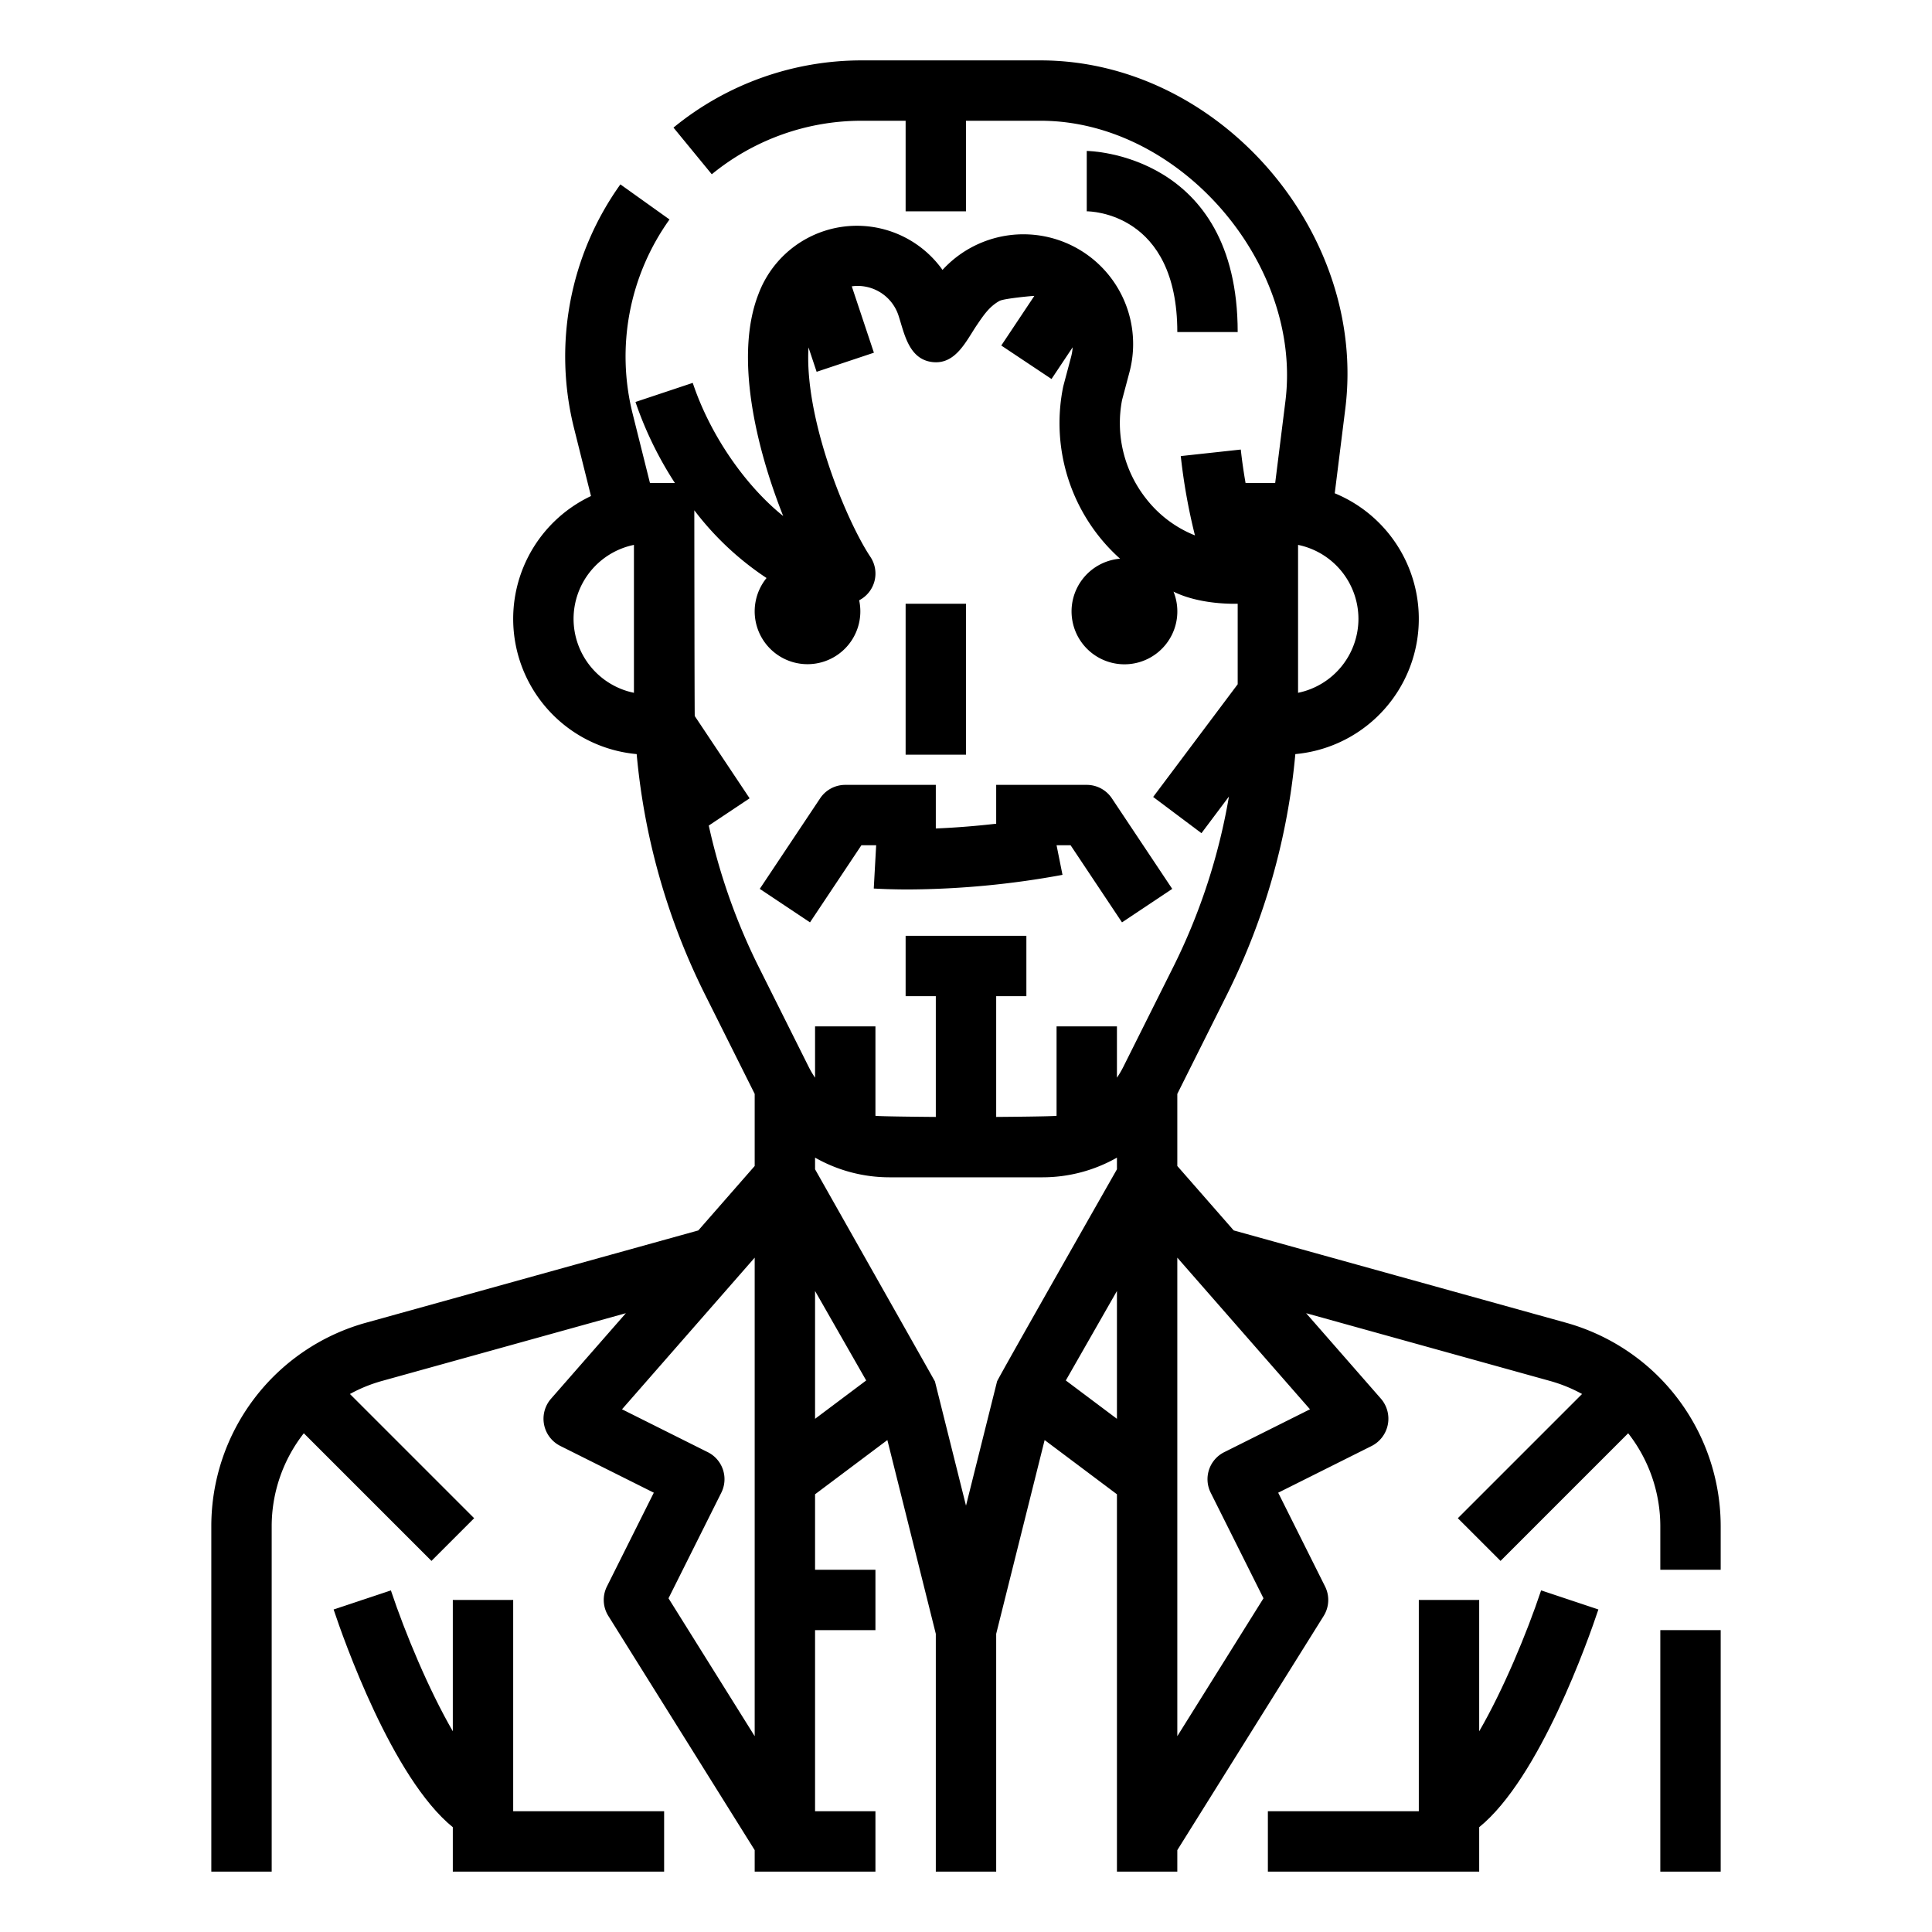<svg xmlns="http://www.w3.org/2000/svg" viewBox="0 0 512 512" x="0px" y="0px"><title>Avatar icon</title><desc>Avatar icon for website, application, printing, document, poster design, etc.</desc><g><path d="M436.9,362.351a56.226,56.226,0,0,0-21.906-11.819l-88.051-24.461L312,309V289.889l13.267-26.534a178.485,178.485,0,0,0,18.009-63.511,35.992,35.992,0,0,0,10.445-69.12l2.8-22.42c5.859-46.875-33.612-92.3-80.8-92.3H228.271A78.689,78.689,0,0,0,178.48,33.815l10.15,12.37A62.641,62.641,0,0,1,228.271,32H240V56h16V32h19.729c36.977,0,69.474,37.876,64.919,74.319L337.938,128h-7.851c-.513-2.943-.943-5.9-1.266-8.865l-15.906,1.73a156.291,156.291,0,0,0,3.759,21.019,30.882,30.882,0,0,1-12.964-9.759A32.326,32.326,0,0,1,297.359,106l1.956-7.353a29.077,29.077,0,0,0-49.539-27.12,27.854,27.854,0,0,0-48.823,6.531c-6.373,16.484-.527,40.745,6.6,58.691-9.8-7.856-19.263-21.169-23.967-35.282l-15.178,5.06A96.241,96.241,0,0,0,178.856,128h-6.61l-4.591-18.364a62.394,62.394,0,0,1,9.773-51.472l-13.02-9.3a78.365,78.365,0,0,0-12.275,64.652l4.485,17.942a35.991,35.991,0,0,0,12.106,68.385,178.485,178.485,0,0,0,18.009,63.511L200,289.889V309l-14.941,17.076L97.017,350.53A55.953,55.953,0,0,0,56,404.48V496H72V404.48a40.014,40.014,0,0,1,8.515-24.651l33.828,33.828,11.314-11.314-32.92-32.92a39.778,39.778,0,0,1,8.555-3.475l64.57-17.938L145.98,370.732a8.059,8.059,0,0,0,2.442,12.423l24.845,12.423-12.422,24.844a8,8,0,0,0,.371,7.818L200,490.3V496h32V480H216V432h16V416H216V396l19.161-14.371L248,432.985V496h16V432.985l12.839-51.356L296,396V496h16v-5.7l38.784-62.055a8,8,0,0,0,.371-7.818l-12.422-24.844,24.844-12.422a8.108,8.108,0,0,0,2.444-12.424L346.138,348.01l64.579,17.94a39.767,39.767,0,0,1,8.547,3.472l-32.921,32.921,11.314,11.314,33.827-33.827A40.007,40.007,0,0,1,440,404.48V416h16V404.48A56.038,56.038,0,0,0,436.9,362.351ZM264.228,366.1,256,399.016,247.772,366.1c-.02-.081-31.772-56.227-31.772-56.227v-3.09A39.944,39.944,0,0,0,235.777,312h40.446A39.944,39.944,0,0,0,296,306.786v3.09S264.4,365.392,264.228,366.1ZM360,164a20.037,20.037,0,0,1-16,19.6V144.4A20.037,20.037,0,0,1,360,164Zm-208,0a20.037,20.037,0,0,1,16-19.6v39.2A20.037,20.037,0,0,1,152,164Zm35.831,54.78,10.825-7.218-14.54-21.809C184.047,187.836,184,136,184,136v-.766a78.225,78.225,0,0,0,19.141,17.946,14,14,0,1,0,24.547,5.9,7.967,7.967,0,0,0,2.968-11.517c-3.635-5.453-9.221-17.275-12.893-30.346-2.738-9.745-3.918-18.354-3.5-25.144l2.153,6.458,15.178-5.06-5.862-17.589a11.386,11.386,0,0,1,12.343,7.627c1.55,4.648,2.642,11.585,8.868,12.422,6.341.85,9.12-5.667,12.06-9.965,1.681-2.457,3.186-4.733,5.875-6.221,1.169-.647,9.283-1.4,9.224-1.314l-8.754,13.133,13.314,8.874,5.6-8.4a13,13,0,0,1-.4,2.5l-2.025,7.609c-.043.161-.081.324-.114.487a48.3,48.3,0,0,0,9.419,39.384,47.608,47.608,0,0,0,5.686,6.044,14.017,14.017,0,1,0,14.166,8.734C318.167,160.333,327.338,160,328,160v21.334L305.6,211.2l12.8,9.6,7.281-9.708A162.068,162.068,0,0,1,310.956,256.2l-13.267,26.533A24.292,24.292,0,0,1,296,285.6V272H280v23.7c-1.236.194-16,.3-16,.3V264h8V248H240v16h8v32s-14.764-.11-16-.3V272H216v13.6a24.292,24.292,0,0,1-1.689-2.869L201.044,256.2A161.7,161.7,0,0,1,187.831,218.78Zm-.253,166.065-22.739-11.369L200,333.292V460.105l-22.838-36.541,13.993-27.986A8,8,0,0,0,187.578,384.845ZM216,376V342.124l13.55,23.713Zm66.45-10.163L296,342.124V376Zm41.972,19.008a8,8,0,0,0-3.577,10.733l13.993,27.986L312,460.105V333.292l35.161,40.184Z"/><rect x="440" y="432" width="16" height="64"/><path d="M136,424H120v34.806c-6.344-10.955-12.608-25.942-16.411-37.337L88.411,426.53c2.61,7.832,15.541,44.677,31.589,57.7V496h56V480H136Z"/><path d="M392,458.819V424H376v56H336v16h56V484.228c16.048-13.021,28.979-49.866,31.589-57.7l-15.178-5.06C404.612,432.867,398.349,447.861,392,458.819Z"/><rect x="240" y="160" width="16" height="40"/><path d="M228.281,224h3.912l-.637,11.469c3.092.172,6.175.247,9.208.247a230.948,230.948,0,0,0,40.809-3.872L280,224h3.717l13.625,20.438,13.312-8.876-16-24A8,8,0,0,0,288,208H264v10.293c-4.66.535-10.149,1.022-16,1.262V208H224a8,8,0,0,0-6.656,3.562l-16,24,13.312,8.876Z"/><path d="M312,88h16c0-47.451-39.6-48-40-48V56C288.98,56,312,56.363,312,88Z"/></g></svg>
